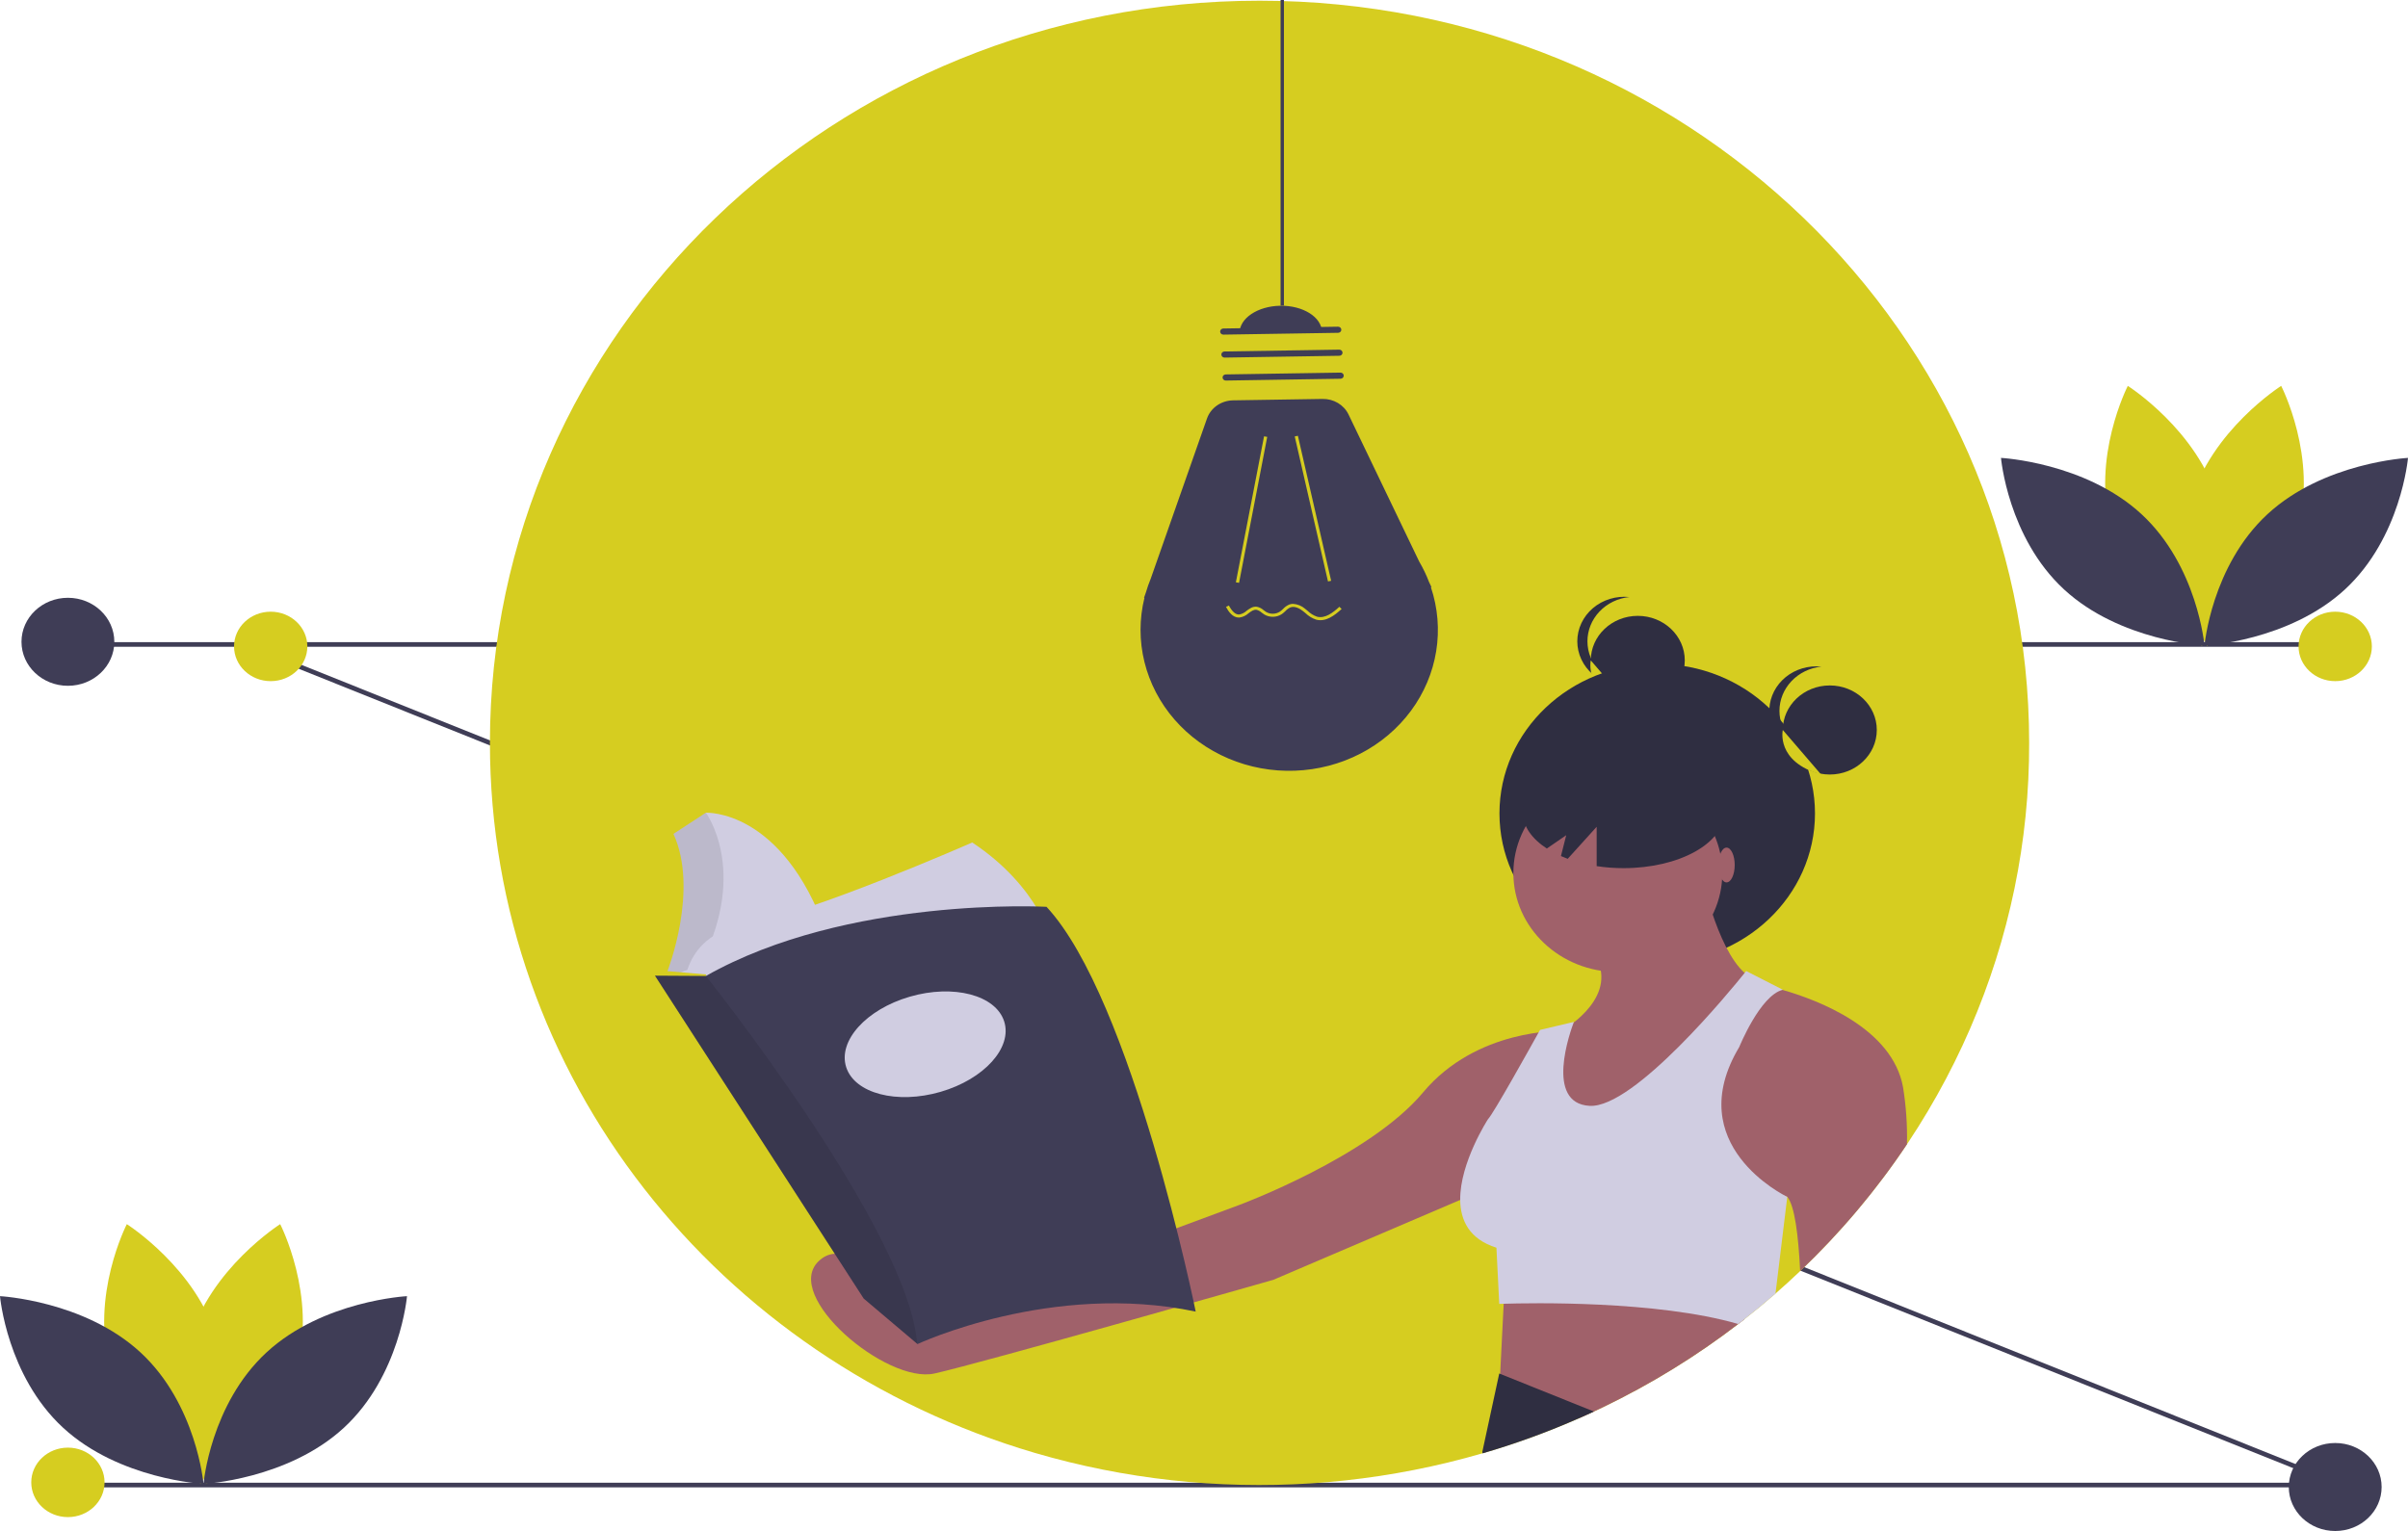 <svg width="250" height="159" viewBox="0 0 250 159" fill="none" xmlns="http://www.w3.org/2000/svg">
<path d="M242.628 153.986H6.982V154.467H242.628V153.986Z" fill="#3F3D56"/>
<path d="M25.516 66.729L25.318 67.172L242.357 154.187L242.555 153.744L25.516 66.729Z" fill="#3F3D56"/>
<path d="M242.628 66.689H6.982V67.17H242.628V66.689Z" fill="#3F3D56"/>
<path d="M210.668 77.15C210.7 87.327 208.617 97.409 204.538 106.822C200.458 116.235 194.462 124.793 186.892 132.008C186.058 132.804 185.205 133.582 184.333 134.341C183.283 135.26 182.206 136.15 181.101 137.013C180.891 137.179 180.68 137.342 180.467 137.503C176.105 140.855 171.381 143.759 166.374 146.168C166.077 146.31 165.781 146.452 165.481 146.591C165.007 146.813 164.528 147.029 164.048 147.241C146.301 155.07 126.119 156.369 107.419 150.884C74.68 141.25 50.864 111.884 50.864 77.15C50.864 34.581 86.637 0.073 130.766 0.073C174.894 0.073 210.668 34.581 210.668 77.15Z" fill="#D6CD20"/>
<path d="M148.556 60.981L148.619 60.979L148.369 60.458C148.088 59.72 147.745 59.005 147.342 58.32L140.003 43.041C139.768 42.554 139.389 42.142 138.911 41.855C138.433 41.569 137.878 41.422 137.313 41.431L128.018 41.577C127.417 41.587 126.834 41.773 126.349 42.11C125.865 42.447 125.502 42.919 125.312 43.459L119.469 60.098C119.277 60.564 119.11 61.039 118.969 61.522L118.771 62.087L118.817 62.085C118.276 64.279 118.276 66.562 118.819 68.757C119.361 70.951 120.43 72.996 121.943 74.734C123.456 76.472 125.372 77.855 127.542 78.776C129.711 79.697 132.076 80.13 134.451 80.041C136.826 79.953 139.148 79.346 141.235 78.268C143.322 77.189 145.118 75.668 146.483 73.824C147.848 71.979 148.745 69.86 149.105 67.632C149.465 65.405 149.277 63.129 148.556 60.981H148.556Z" fill="#3F3D56"/>
<path d="M131.234 45.314L128.309 60.473L128.639 60.53L131.564 45.371L131.234 45.314Z" fill="#D6CD20"/>
<path d="M134.748 45.258L134.42 45.325L137.873 60.384L138.201 60.317L134.748 45.258Z" fill="#D6CD20"/>
<path d="M127.005 34.116L138.915 33.928C139.004 33.927 139.09 33.959 139.154 34.017C139.218 34.076 139.255 34.157 139.256 34.241C139.258 34.325 139.224 34.407 139.162 34.467C139.1 34.528 139.015 34.563 138.926 34.564L127.016 34.752C126.972 34.753 126.928 34.745 126.887 34.73C126.846 34.715 126.809 34.692 126.777 34.663C126.745 34.634 126.72 34.599 126.703 34.561C126.685 34.523 126.676 34.481 126.675 34.44C126.674 34.398 126.682 34.356 126.698 34.317C126.715 34.279 126.739 34.243 126.769 34.213C126.8 34.183 126.836 34.159 126.877 34.142C126.917 34.126 126.961 34.117 127.005 34.116V34.116Z" fill="#3F3D56"/>
<path d="M127.131 36.501L139.041 36.312C139.13 36.311 139.216 36.343 139.28 36.402C139.344 36.461 139.381 36.541 139.382 36.625C139.384 36.71 139.35 36.791 139.288 36.852C139.226 36.912 139.141 36.947 139.052 36.949L127.142 37.137C127.053 37.138 126.967 37.106 126.903 37.047C126.839 36.989 126.802 36.908 126.801 36.824C126.799 36.74 126.833 36.658 126.895 36.597C126.957 36.537 127.042 36.502 127.131 36.501Z" fill="#3F3D56"/>
<path d="M127.256 38.885L139.167 38.697C139.256 38.695 139.342 38.727 139.406 38.786C139.47 38.845 139.506 38.925 139.508 39.01C139.509 39.094 139.475 39.175 139.414 39.236C139.352 39.297 139.267 39.331 139.178 39.333L127.268 39.521C127.179 39.522 127.093 39.49 127.029 39.432C126.965 39.373 126.928 39.293 126.927 39.208C126.925 39.124 126.959 39.042 127.021 38.982C127.083 38.921 127.167 38.886 127.256 38.885V38.885Z" fill="#3F3D56"/>
<path d="M132.92 31.753C130.558 31.791 128.664 33.069 128.691 34.609L137.247 34.474C137.22 32.934 135.283 31.716 132.92 31.753Z" fill="#3F3D56"/>
<path d="M134.237 62.711C134.703 62.741 135.146 62.92 135.491 63.22C135.58 63.289 135.667 63.362 135.754 63.435C136.03 63.708 136.368 63.918 136.742 64.048C137.562 64.26 138.371 63.646 139.054 63.017L139.288 63.245C138.537 63.937 137.637 64.609 136.654 64.355C136.229 64.213 135.845 63.98 135.532 63.673C135.447 63.603 135.363 63.532 135.277 63.465C134.997 63.244 134.455 62.901 133.974 63.079C133.774 63.171 133.596 63.301 133.451 63.461C133.339 63.573 133.218 63.676 133.089 63.77C132.824 63.948 132.51 64.048 132.186 64.057C131.862 64.066 131.543 63.984 131.268 63.822C131.169 63.759 131.074 63.692 130.983 63.619C130.833 63.479 130.647 63.379 130.444 63.328C130.159 63.291 129.9 63.483 129.625 63.688C129.366 63.927 129.034 64.083 128.676 64.135C128.664 64.135 128.651 64.136 128.639 64.136C127.97 64.147 127.546 63.513 127.284 63.03L127.582 62.885C127.939 63.54 128.282 63.839 128.658 63.817C128.945 63.765 129.21 63.633 129.418 63.437C129.735 63.201 130.064 62.957 130.49 63.013C130.755 63.068 130.999 63.192 131.194 63.372C131.275 63.437 131.361 63.498 131.449 63.554C131.668 63.681 131.92 63.745 132.176 63.737C132.432 63.73 132.681 63.652 132.891 63.513C133.006 63.429 133.114 63.336 133.214 63.236C133.39 63.044 133.608 62.889 133.852 62.782C133.974 62.737 134.105 62.713 134.237 62.711V62.711Z" fill="#D6CD20"/>
<path d="M133.298 0H132.95V31.74H133.298V0Z" fill="#3F3D56"/>
<path d="M238.543 54.993C236.417 62.444 229.134 67.059 229.134 67.059C229.134 67.059 225.299 59.593 227.425 52.141C229.551 44.69 236.834 40.075 236.834 40.075C236.834 40.075 240.67 47.541 238.543 54.993Z" fill="#D6CD20"/>
<path d="M219.201 54.993C221.327 62.444 228.61 67.059 228.61 67.059C228.61 67.059 232.445 59.593 230.319 52.141C228.193 44.69 220.91 40.075 220.91 40.075C220.91 40.075 217.075 47.541 219.201 54.993Z" fill="#D6CD20"/>
<path d="M222.325 53.391C228.159 58.776 228.872 67.053 228.872 67.053C228.872 67.053 220.125 66.601 214.291 61.216C208.457 55.831 207.744 47.554 207.744 47.554C207.744 47.554 216.491 48.007 222.325 53.391Z" fill="#3F3D56"/>
<path d="M235.419 53.391C229.585 58.776 228.872 67.053 228.872 67.053C228.872 67.053 237.619 66.601 243.453 61.216C249.287 55.831 250 47.554 250 47.554C250 47.554 241.253 48.007 235.419 53.391Z" fill="#3F3D56"/>
<path d="M30.799 142.05C28.673 149.502 21.39 154.117 21.39 154.117C21.39 154.117 17.555 146.65 19.681 139.198C21.807 131.747 29.09 127.132 29.09 127.132C29.09 127.132 32.925 134.598 30.799 142.05Z" fill="#D6CD20"/>
<path d="M11.457 142.05C13.583 149.502 20.866 154.117 20.866 154.117C20.866 154.117 24.701 146.65 22.575 139.198C20.449 131.747 13.166 127.132 13.166 127.132C13.166 127.132 9.33 134.598 11.457 142.05Z" fill="#D6CD20"/>
<path d="M14.581 140.448C20.415 145.833 21.128 154.11 21.128 154.11C21.128 154.11 12.381 153.658 6.547 148.273C0.713 142.888 0 134.611 0 134.611C0 134.611 8.747 135.064 14.581 140.448Z" fill="#3F3D56"/>
<path d="M27.675 140.448C21.84 145.833 21.128 154.11 21.128 154.11C21.128 154.11 29.875 153.658 35.709 148.273C41.543 142.888 42.256 134.611 42.256 134.611C42.256 134.611 33.509 135.064 27.675 140.448Z" fill="#3F3D56"/>
<path d="M170.036 73.21C172.731 73.21 174.915 71.139 174.915 68.585C174.915 66.03 172.731 63.959 170.036 63.959C167.342 63.959 165.157 66.03 165.157 68.585C165.157 71.139 167.342 73.21 170.036 73.21Z" fill="#2F2E41"/>
<path d="M164.809 66.602C164.809 65.462 165.254 64.361 166.058 63.512C166.862 62.663 167.969 62.126 169.165 62.004C168.484 61.934 167.794 62 167.142 62.199C166.489 62.398 165.888 62.725 165.378 63.158C164.868 63.592 164.46 64.123 164.18 64.717C163.901 65.31 163.756 65.953 163.756 66.602C163.756 67.252 163.901 67.895 164.18 68.488C164.46 69.082 164.868 69.612 165.378 70.046C165.888 70.48 166.489 70.807 167.142 71.006C167.794 71.205 168.484 71.271 169.165 71.201C167.969 71.078 166.862 70.541 166.058 69.693C165.254 68.844 164.809 67.743 164.809 66.602V66.602Z" fill="#2F2E41"/>
<path d="M165.157 68.585C165.157 68.585 164.4 71.889 169.135 73.21L165.157 68.585Z" fill="#D6CD20"/>
<path d="M172.054 100.004C181.1 100.004 188.433 93.052 188.433 84.475C188.433 75.899 181.1 68.946 172.054 68.946C163.008 68.946 155.675 75.899 155.675 84.475C155.675 93.052 163.008 100.004 172.054 100.004Z" fill="#2F2E41"/>
<path d="M181.101 137.013C180.891 137.179 180.68 137.342 180.467 137.503C176.105 140.855 171.381 143.759 166.374 146.168C166.077 146.31 165.781 146.452 165.481 146.591C165.007 146.813 164.528 147.029 164.048 147.241L155.652 144.588L155.748 142.681V142.674L156.114 135.401L156.238 132.915L181.101 137.013Z" fill="#A0616A"/>
<path d="M165.481 146.591C165.007 146.813 164.527 147.029 164.048 147.241C160.768 148.694 157.386 149.93 153.925 150.937C153.907 150.889 153.897 150.839 153.894 150.788L155.652 142.642L155.748 142.681L165.481 146.591Z" fill="#2F2E41"/>
<path d="M167.966 100.951C173.956 100.951 178.812 96.347 178.812 90.667C178.812 84.988 173.956 80.383 167.966 80.383C161.975 80.383 157.119 84.988 157.119 90.667C157.119 96.347 161.975 100.951 167.966 100.951Z" fill="#A0616A"/>
<path d="M176.76 91.223C176.76 91.223 178.519 99.561 181.744 101.507L163.861 121.518L157.119 115.404L162.102 107.066C162.102 107.066 167.672 104.008 165.913 99.839L176.76 91.223Z" fill="#A0616A"/>
<path d="M197.982 118.839C194.804 123.599 191.085 128.015 186.892 132.008C186.712 128.28 186.322 125.207 185.556 124.298C185.554 124.298 185.552 124.297 185.551 124.296L176.173 121.518C176.173 121.518 178.225 103.173 183.209 102.341C183.209 102.341 183.932 102.481 185.056 102.803C188.678 103.837 196.455 106.752 197.574 112.901C197.892 114.865 198.029 116.852 197.982 118.839V118.839Z" fill="#A0616A"/>
<path d="M162.102 107.066C162.102 107.066 153.308 106.788 147.738 113.458C142.168 120.129 128.683 125.132 128.683 125.132L94.97 137.639C94.97 137.639 88.813 127.355 85.002 130.968C81.191 134.582 92.038 143.754 97.022 142.642C102.005 141.53 132.2 132.914 132.2 132.914L156.239 122.63L162.102 107.066Z" fill="#A0616A"/>
<path d="M185.556 124.298L184.333 134.341C183.283 135.259 182.206 136.15 181.101 137.013C180.891 137.179 180.68 137.342 180.467 137.503C172.003 135.043 158.739 135.317 156.114 135.401C155.814 135.409 155.652 135.416 155.652 135.416L155.36 129.579C152.547 128.692 151.624 126.751 151.599 124.615C151.556 120.744 154.48 116.237 154.48 116.237C155.005 115.739 158.929 108.685 159.741 107.223C159.835 107.052 159.888 106.959 159.888 106.959L163.406 106.127C163.406 106.127 163.396 106.153 163.376 106.201C163.061 107.036 160.327 114.585 165.035 114.847C169.667 115.106 179.742 102.774 181.129 101.045C181.233 100.915 181.289 100.845 181.289 100.845L185.102 102.791C185.086 102.796 185.071 102.798 185.056 102.803C182.727 103.416 180.571 108.734 180.571 108.734C174.491 118.892 185.284 124.168 185.55 124.296C185.552 124.297 185.554 124.298 185.556 124.298Z" fill="#D0CDE1"/>
<path d="M168.555 78.596C162.781 78.596 158.1 81.185 158.1 84.378C158.1 85.807 159.041 87.113 160.594 88.122L162.607 86.739L162.059 88.905C162.286 89.005 162.518 89.102 162.76 89.191L165.767 85.865V89.951C166.689 90.091 167.621 90.161 168.555 90.16C174.329 90.16 179.01 87.572 179.01 84.378C179.01 81.185 174.329 78.596 168.555 78.596Z" fill="#2F2E41"/>
<path d="M189.971 80.437C192.665 80.437 194.85 78.366 194.85 75.811C194.85 73.257 192.665 71.186 189.971 71.186C187.276 71.186 185.092 73.257 185.092 75.811C185.092 78.366 187.276 80.437 189.971 80.437Z" fill="#2F2E41"/>
<path d="M184.743 73.829C184.744 72.688 185.189 71.587 185.993 70.739C186.797 69.89 187.903 69.353 189.1 69.231C188.926 69.213 188.752 69.204 188.577 69.203C187.914 69.202 187.257 69.33 186.647 69.577C186.038 69.825 185.488 70.188 185.031 70.644C184.574 71.101 184.221 71.64 183.991 72.231C183.762 72.821 183.662 73.449 183.698 74.077C183.734 74.705 183.904 75.32 184.198 75.883C184.493 76.447 184.906 76.947 185.411 77.354C185.917 77.761 186.505 78.067 187.139 78.251C187.773 78.436 188.44 78.495 189.1 78.427C187.903 78.305 186.797 77.768 185.993 76.919C185.189 76.07 184.744 74.97 184.743 73.829V73.829Z" fill="#2F2E41"/>
<path d="M185.092 75.811C185.092 75.811 184.334 79.115 189.069 80.437L185.092 75.811Z" fill="#D6CD20"/>
<path d="M179.252 91.64C179.72 91.64 180.099 90.831 180.099 89.834C180.099 88.836 179.72 88.027 179.252 88.027C178.784 88.027 178.405 88.836 178.405 89.834C178.405 90.831 178.784 91.64 179.252 91.64Z" fill="#A0616A"/>
<path d="M85.782 96.823L72.927 99.775L72.885 99.785L71.488 100.984L71.086 101.329L70.224 101.181L68.697 100.919L69.761 97.516L69.96 91.024L69.229 87.053L73.284 84.406C73.284 84.406 81.195 83.965 85.782 96.823Z" fill="#D0CDE1"/>
<path opacity="0.1" d="M72.927 99.775C72.753 100.128 73.118 99.895 72.918 100.257L71.057 100.825L70.224 101.181L68.697 100.919L69.761 97.516L69.96 91.024L69.229 87.053L73.284 84.406C73.284 84.406 77.636 90.25 72.927 99.775Z" fill="black"/>
<path d="M100.938 87.495C100.938 87.495 84.053 94.932 77.206 96.066C70.359 97.201 70.957 103.692 70.957 103.692L109.314 98.02C109.314 98.02 107.985 92.159 100.938 87.495Z" fill="#D0CDE1"/>
<path d="M68.365 86.234C68.365 86.234 71.29 92.978 68.032 101.36L71.822 102.999L73.284 101.36L73.317 101.203L69.296 100.856C69.296 100.856 72.619 92.411 69.894 86.549C69.894 86.549 69.296 85.289 68.365 86.234Z" fill="#D6CD20"/>
<path d="M124.139 136.214C109.181 133.062 95.255 139.585 95.255 139.585L95.217 139.553L89.671 134.859L67.999 101.329L73.284 101.36C87.975 93.041 108.65 94.175 108.65 94.175C117.558 103.755 124.139 136.214 124.139 136.214Z" fill="#3F3D56"/>
<path opacity="0.1" d="M95.217 139.553L89.671 134.859L67.999 101.329L73.284 101.36C73.284 101.36 94.348 127.736 95.217 139.553Z" fill="black"/>
<path d="M97.651 113.392C102.179 112.075 105.134 108.795 104.251 106.067C103.368 103.338 98.982 102.193 94.454 103.51C89.926 104.827 86.971 108.106 87.854 110.835C88.737 113.564 93.123 114.708 97.651 113.392Z" fill="#D0CDE1"/>
<path d="M7.05 71.222C9.712 71.222 11.869 69.176 11.869 66.652C11.869 64.129 9.712 62.083 7.05 62.083C4.388 62.083 2.231 64.129 2.231 66.652C2.231 69.176 4.388 71.222 7.05 71.222Z" fill="#3F3D56"/>
<path d="M242.443 159C245.104 159 247.262 156.954 247.262 154.431C247.262 151.907 245.104 149.861 242.443 149.861C239.781 149.861 237.623 151.907 237.623 154.431C237.623 156.954 239.781 159 242.443 159Z" fill="#3F3D56"/>
<path d="M28.103 70.74C30.205 70.74 31.908 69.125 31.908 67.133C31.908 65.141 30.205 63.526 28.103 63.526C26.002 63.526 24.299 65.141 24.299 67.133C24.299 69.125 26.002 70.74 28.103 70.74Z" fill="#D6CD20"/>
<path d="M242.443 70.74C244.544 70.74 246.248 69.125 246.248 67.133C246.248 65.141 244.544 63.526 242.443 63.526C240.341 63.526 238.638 65.141 238.638 67.133C238.638 69.125 240.341 70.74 242.443 70.74Z" fill="#D6CD20"/>
<path d="M7.05 157.557C9.151 157.557 10.855 155.942 10.855 153.95C10.855 151.957 9.151 150.342 7.05 150.342C4.949 150.342 3.245 151.957 3.245 153.95C3.245 155.942 4.949 157.557 7.05 157.557Z" fill="#D6CD20"/>
</svg>
